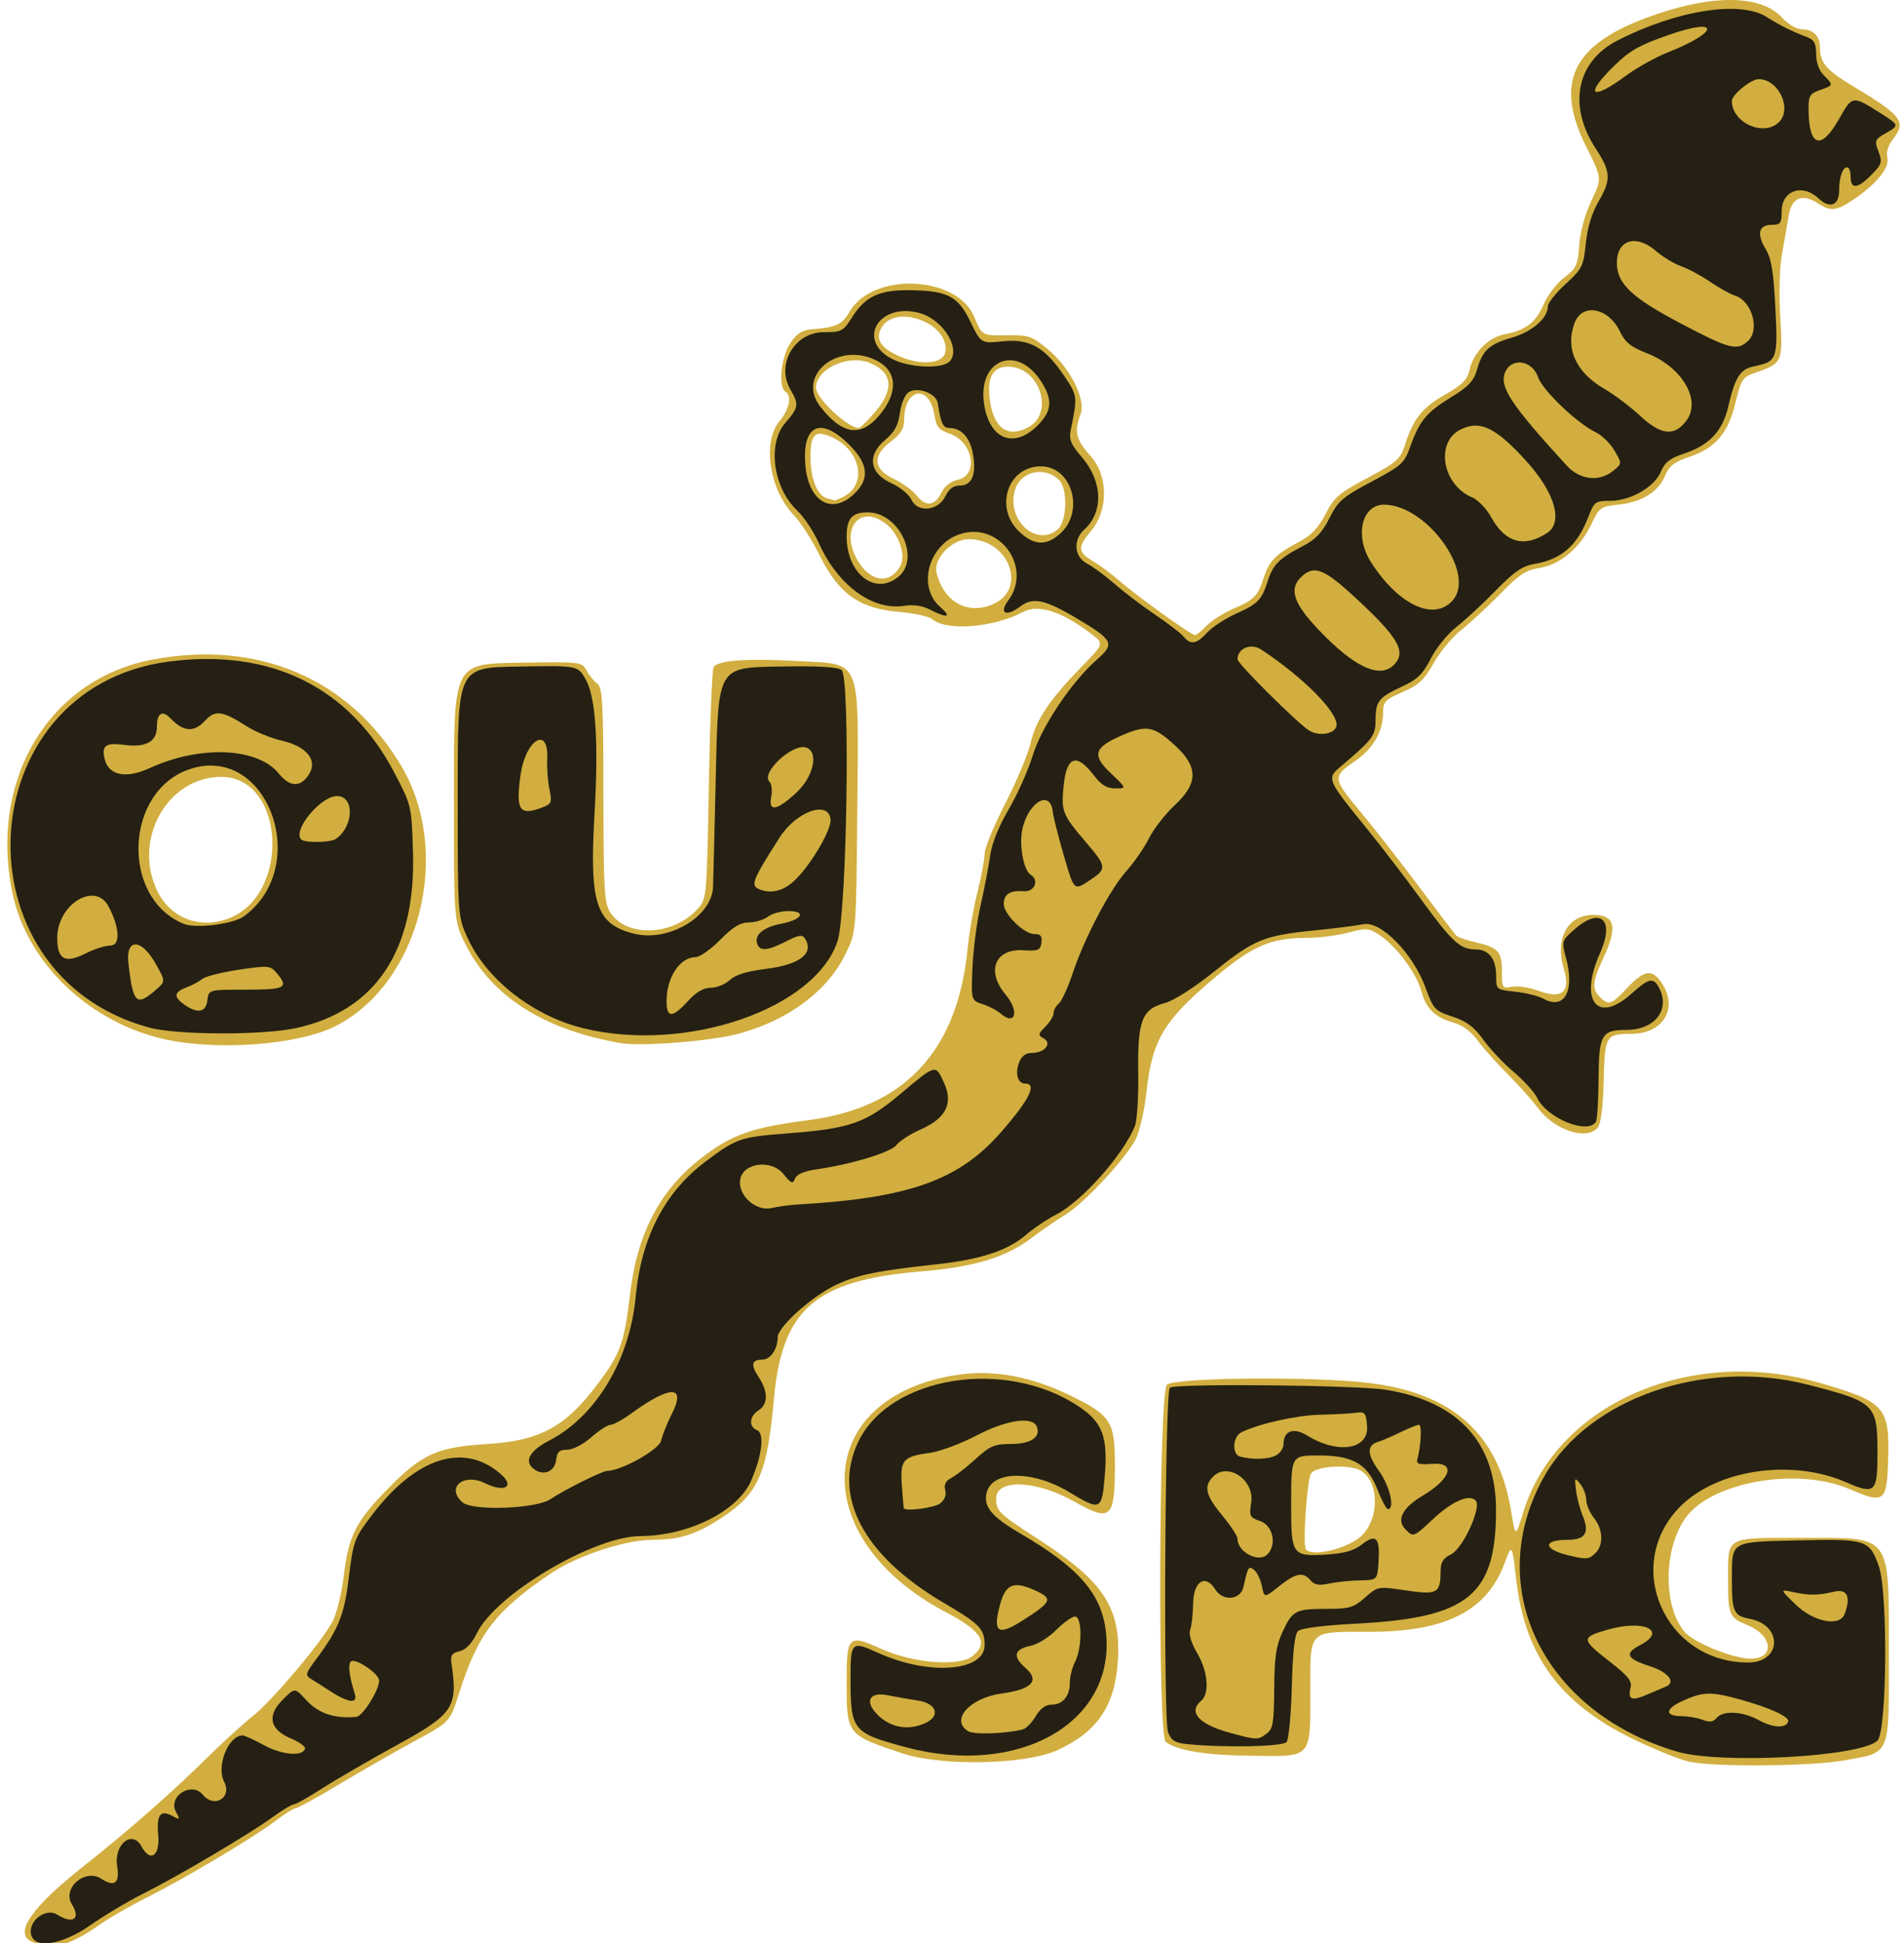<?xml version="1.0" encoding="UTF-8" standalone="no"?>
<!-- Created with Inkscape (http://www.inkscape.org/) -->

<svg
   width="100"
   height="102"
   viewBox="0 0 130.657 134.303"
   version="1.1"
   id="svg611"
   inkscape:version="1.2.1 (9c6d41e410, 2022-07-14, custom)"
   sodipodi:docname="dual_color.svg"
   xmlns:inkscape="http://www.inkscape.org/namespaces/inkscape"
   xmlns:sodipodi="http://sodipodi.sourceforge.net/DTD/sodipodi-0.dtd"
   xmlns="http://www.w3.org/2000/svg"
   xmlns:svg="http://www.w3.org/2000/svg">
  <sodipodi:namedview
     id="namedview613"
     pagecolor="#505050"
     bordercolor="#eeeeee"
     borderopacity="1"
     inkscape:showpageshadow="0"
     inkscape:pageopacity="0"
     inkscape:pagecheckerboard="0"
     inkscape:deskcolor="#505050"
     inkscape:document-units="mm"
     showgrid="false"
     inkscape:zoom="0.914906"
     inkscape:cx="167.23029"
     inkscape:cy="479.28421"
     inkscape:window-width="2560"
     inkscape:window-height="1440"
     inkscape:window-x="0"
     inkscape:window-y="0"
     inkscape:window-maximized="1"
     inkscape:current-layer="layer1" />
  <defs
     id="defs608" />
  <g
     inkscape:label="Layer 1"
     inkscape:groupmode="layer"
     id="layer1"
     transform="translate(-61.048,-21.92)">
    <g
       id="g591"
       transform="matrix(0.265,0,0,0.265,61.056,21.825)">
      <path
         style="fill:#d1ae3f"
         d="M 6.25,506.78 C 1.619,504.546 6.293,497.835 20.027,487 c 11.247,-8.873 22.829,-19.034 31.917,-28 4.181,-4.125 9.541,-9.019 11.911,-10.875 5.16,-4.042 18.374,-19.691 21.042,-24.922 1.046,-2.05 2.341,-7.361 2.878,-11.801 1.259,-10.412 3.079,-14.067 11.126,-22.346 9.139,-9.401 13.082,-11.219 26.099,-12.029 13.934,-0.867 20.5,-4.385 28.864,-15.463 6.091,-8.068 7.112,-10.856 8.583,-23.449 1.895,-16.223 7.95,-27.644 19.132,-36.087 7.735,-5.84 12.777,-7.583 27.466,-9.494 25.203,-3.279 38.996,-18.202 41.541,-44.946 0.371,-3.899 1.516,-10.423 2.545,-14.498 1.028,-4.075 1.87,-8.589 1.87,-10.031 0,-1.442 2.419,-7.332 5.376,-13.09 2.957,-5.758 5.925,-12.823 6.595,-15.701 1.423,-6.103 4.943,-11.392 13.244,-19.893 5.98,-6.125 5.98,-6.125 2.625,-8.684 -7.676,-5.855 -13.808,-7.824 -17.786,-5.712 -7.664,4.069 -19.901,5.052 -23.696,1.902 -0.895,-0.743 -4.892,-1.618 -8.883,-1.944 -10.165,-0.831 -15.586,-4.724 -20.541,-14.748 -1.962,-3.969 -4.98,-8.674 -6.707,-10.456 -6.403,-6.606 -8.301,-19.113 -3.726,-24.551 2.573,-3.058 3.263,-6.593 1.5,-7.682 -1.907,-1.179 -1.107,-9.044 1.282,-12.602 1.76,-2.62 3.076,-3.46 5.75,-3.668 6.29,-0.49 7.741,-1.18 9.795,-4.661 6.081,-10.306 27.889,-9.383 32.433,1.373 2.103,4.978 2.103,4.978 8.389,4.871 5.828,-0.099 6.611,0.159 10.75,3.551 5.877,4.816 10.11,13.165 8.638,17.037 -1.718,4.52 -1.21,6.665 2.571,10.85 4.694,5.195 4.741,14.167 0.103,19.679 -3.511,4.172 -3.418,5.455 0.565,7.805 1.802,1.063 4.873,3.335 6.824,5.048 4.532,3.979 18.779,14.216 19.785,14.216 0.421,0 1.788,-1.089 3.038,-2.419 1.25,-1.331 4.409,-3.338 7.02,-4.461 5.47,-2.353 6.364,-3.279 7.963,-8.249 1.365,-4.24 3.097,-5.982 9.117,-9.165 3.242,-1.714 5.076,-3.635 6.941,-7.268 2.24,-4.363 3.517,-5.461 10.973,-9.438 7.869,-4.197 8.536,-4.803 9.893,-9 2.112,-6.535 4.49,-9.426 10.581,-12.863 4.185,-2.362 5.564,-3.748 6.085,-6.119 1.028,-4.681 4.941,-8.692 9.248,-9.479 5.417,-0.99 8.136,-3.094 10.19,-7.886 0.995,-2.32 3.386,-5.422 5.314,-6.892 3.162,-2.412 3.547,-3.24 3.93,-8.467 0.257,-3.497 1.52,-8.101 3.186,-11.614 2.761,-5.821 2.761,-5.821 -1.302,-13.913 -8.327,-16.583 -3.882,-26.402 15.21,-33.6 16.841,-6.35 30.169,-6.413 35.871,-0.169 C 464.708,6.709 466.901,8 468.244,8 471.248,8 473,9.756 473,12.766 c 0,3.896 1.671,5.892 8.245,9.844 13.25,7.966 14.404,9.478 10.767,14.103 -1.253,1.593 -1.781,3.356 -1.427,4.766 0.648,2.582 -2.816,6.857 -8.879,10.956 -4.413,2.984 -5.894,3.143 -9.183,0.988 -4.092,-2.681 -6.922,-1.546 -7.67,3.077 -0.356,2.2 -1.142,6.7 -1.746,10 -0.654,3.571 -0.842,10.257 -0.467,16.515 0.707,11.765 0.549,12.124 -6.348,14.496 -3.513,1.208 -3.819,1.66 -5.341,7.905 -1.95,7.997 -5.268,11.865 -12.136,14.146 -3.822,1.269 -5.149,2.301 -6.202,4.822 -1.79,4.283 -6.035,6.945 -12.102,7.588 -4.768,0.505 -5.085,0.731 -7.149,5.086 -2.924,6.17 -8.132,10.569 -13.531,11.429 -3.569,0.569 -5.391,1.774 -10.356,6.852 -3.314,3.389 -7.872,7.604 -10.129,9.367 -2.257,1.763 -5.472,5.629 -7.144,8.592 -2.519,4.463 -3.912,5.762 -8.121,7.573 -4.495,1.934 -5.08,2.532 -5.08,5.19 0,5.102 -2.547,9.532 -7.4,12.871 -5.861,4.033 -5.815,4.433 1.534,13.228 3.374,4.037 10.185,12.741 15.135,19.341 4.951,6.6 9.336,12.373 9.745,12.829 0.409,0.456 2.693,1.267 5.075,1.802 5.935,1.334 6.91,2.407 6.91,7.608 0,4.327 0.099,4.475 2.662,3.985 1.464,-0.28 4.613,0.215 6.999,1.099 6.041,2.239 8.289,0.289 6.511,-5.646 C 403.765,245.147 407.106,239 413.877,239 c 5.621,0 6.362,3.14 2.633,11.151 -2.91,6.251 -3.082,8.134 -0.938,10.278 2.265,2.265 2.98,2.023 7.166,-2.427 4.563,-4.849 6.67,-5.02 9.273,-0.752 3.915,6.42 -0.135,12.737 -8.184,12.765 -6.749,0.024 -6.978,0.413 -7.274,12.324 -0.167,6.73 -0.727,11.166 -1.531,12.134 -2.88,3.471 -11.29,0.718 -15.647,-5.12 -1.581,-2.119 -5.141,-6.103 -7.91,-8.853 -2.769,-2.75 -6.265,-6.669 -7.769,-8.708 -1.753,-2.378 -4.025,-4.065 -6.333,-4.702 -4.807,-1.327 -7.162,-3.629 -8.394,-8.206 -1.239,-4.6 -6.402,-11.585 -10.711,-14.488 -2.964,-1.998 -3.48,-2.044 -8.426,-0.761 C 346.935,244.385 342.034,245 338.941,245 c -9.139,0 -13.897,2.028 -23.426,9.988 -13.68,11.426 -16.785,16.533 -18.251,30.012 -0.508,4.675 -1.727,10.189 -2.709,12.253 -2.287,4.809 -13.53,16.974 -18.347,19.851 -2.039,1.218 -6.054,3.985 -8.921,6.149 -6.732,5.08 -14.932,7.571 -28.703,8.72 -27.883,2.327 -36.465,9.782 -38.596,33.527 -1.711,19.06 -3.991,24.334 -13.17,30.463 -6.898,4.606 -11.249,6.024 -18.516,6.031 -7.024,0.008 -19.59,4.143 -26.302,8.656 -14.603,9.819 -19.218,15.813 -24.13,31.343 C 115.5,449.486 115.5,449.486 106.5,454.357 101.55,457.035 92.7,462.101 86.834,465.614 80.967,469.126 75.744,472 75.227,472 c -0.517,0 -2.928,1.518 -5.358,3.373 C 64.335,479.599 45.912,490.544 36,495.495 c -4.125,2.06 -9.525,5.178 -12,6.928 -7.875,5.569 -12.752,6.766 -17.75,4.356 z M 257.343,157.89 C 266.218,153.846 261.3,141 250.876,141 c -4.433,0 -9.315,5.094 -8.41,8.775 1.883,7.661 8.25,11.134 14.877,8.115 z m -24.304,-9.962 c 1.481,-2.768 -0.415,-8.293 -3.746,-10.912 -6.989,-5.498 -12.271,1.587 -7.283,9.769 3.348,5.491 8.42,6.017 11.028,1.144 z m 41.133,-9.583 c 2.325,-2.104 2.538,-10.493 0.323,-12.708 -3.9,-3.9 -10.276,-2.359 -11.647,2.817 -2.066,7.799 5.924,14.779 11.325,9.891 z m -30.41,-9.532 c 0.794,-1.657 2.402,-2.91 4.258,-3.317 5.553,-1.22 3.942,-9.989 -2.216,-12.062 -2.751,-0.926 -3.399,-1.734 -3.91,-4.876 C 240.573,100.437 234,101.542 234,109.883 c 0,2.279 -0.867,3.676 -3.551,5.723 -4.849,3.699 -4.501,7.161 0.98,9.733 2.161,1.014 4.799,2.951 5.863,4.303 2.37,3.013 4.775,2.705 6.469,-0.83 z m -25.445,1.037 c 6.019,-3.168 4.385,-11.866 -2.876,-15.312 -4.703,-2.232 -5.964,-1.051 -5.868,5.497 0.08,5.435 1.844,9.64 4.322,10.303 0.883,0.236 1.747,0.482 1.921,0.545 0.174,0.064 1.299,-0.401 2.5,-1.034 z m 48,-18 C 273.36,108.142 269.374,96 261.112,96 c -4.013,0 -5.541,2.856 -4.722,8.827 0.991,7.233 4.633,9.81 9.926,7.024 z M 226.422,107.82 c 5.06,-5.911 4.588,-10.331 -1.367,-12.797 C 219.429,92.692 211,96.577 211,101.5 c 0,2.713 8.267,10.48 11.172,10.496 0.37,0.002 2.282,-1.877 4.25,-4.176 z m 18.375,-15.875 c 0.865,-7.426 -13.291,-12.497 -16.765,-6.006 -1.537,2.871 -0.191,5.082 4.369,7.18 5.993,2.758 12.004,2.189 12.396,-1.174 z M 439.065,459.911 c -2.439,-0.478 -9.162,-3.179 -14.941,-6.002 -18.99,-9.275 -28.063,-21.626 -30.37,-41.343 -1.13,-9.656 -1.13,-9.656 -3.073,-4.447 C 386.026,420.597 375.344,426 355.329,426 339.287,426 340,425.286 340,441.344 c 0,17.921 0.661,17.205 -15.679,16.976 -11.913,-0.167 -19.039,-1.337 -22.071,-3.623 -2.094,-1.579 -1.786,-91.019 0.321,-93.126 1.937,-1.937 38.306,-2.255 52.925,-0.463 21.654,2.656 33.531,13.308 36.834,33.039 1.221,7.29 1.221,7.29 3.155,0.902 8.607,-28.426 43.52,-43.758 77.404,-33.991 17.088,4.926 18.325,6.313 17.901,20.075 -0.34,11.024 -1.027,11.553 -9.965,7.676 -13.743,-5.962 -36.482,-1.902 -43.073,7.69 -5.62,8.18 -5.672,22.876 -0.104,29.493 2.372,2.818 12.693,7.007 17.267,7.007 6.334,0 5.824,-5.962 -0.745,-8.697 -4.915,-2.046 -5.139,-2.56 -5.139,-11.803 0,-11.612 -1.093,-11 19.647,-11 23.308,0 22.282,-1.407 22.306,30.595 0.019,26.547 0.564,25.262 -11.636,27.436 -8.633,1.539 -33.193,1.77 -40.282,0.38 z M 353.75,400.566 c 4.683,-5.096 3.931,-14.939 -1.295,-16.945 -3.599,-1.381 -11.361,-0.668 -12.289,1.129 -1.095,2.12 -2.197,18.877 -1.302,19.801 2,2.065 11.717,-0.536 14.886,-3.985 z M 233.5,457.689 c -14.534,-4.869 -14.5,-4.826 -14.5,-18.802 0,-11.929 0.422,-12.317 9.137,-8.406 8.327,3.737 20.274,4.646 23.764,1.809 4.25,-3.456 2.38,-6.475 -7.106,-11.47 -36.555,-19.25 -34.617,-56.285 3.238,-61.868 9.456,-1.395 19.267,0.446 29.669,5.566 10.307,5.073 11.298,6.655 11.298,18.036 0,13.992 -1.017,14.885 -10.715,9.412 -9.822,-5.543 -20.304,-5.926 -20.269,-0.74 0.022,3.349 0.566,3.866 11.485,10.936 16.416,10.629 20.982,17.531 20.315,30.71 -0.616,12.177 -5.19,19.118 -15.808,23.989 -8.291,3.803 -30.286,4.254 -40.506,0.829 z M 41.25,271.483 C 21.597,267.214 5.266,251.705 1.385,233.624 c -6.362,-29.636 9.293,-56.023 36.302,-61.191 27.646,-5.29 51.622,4.935 65.129,27.775 13.471,22.779 4.692,56.933 -17.457,67.914 -9.637,4.778 -30.329,6.355 -44.109,3.361 z M 57.685,239.933 C 74.014,233.746 72.448,203 55.804,203 41.621,203 32.473,219.599 39.25,233.038 c 3.467,6.875 11.026,9.702 18.435,6.895 z M 160,272.43 C 139.831,268.939 126.152,260.157 119.372,246.349 116.5,240.5 116.5,240.5 116.5,207 c 0,-33.5 0,-33.5 16.702,-33.774 16.482,-0.27 16.718,-0.244 17.913,2 0.666,1.251 1.925,2.801 2.798,3.446 1.382,1.02 1.591,4.778 1.617,29.09 0.027,25.008 0.215,28.2 1.802,30.623 4.291,6.55 16.256,6.109 22.668,-0.834 2.5,-2.707 2.5,-2.707 3.035,-32.379 0.294,-16.319 0.857,-30.192 1.251,-30.828 1.098,-1.772 8.988,-2.321 22.214,-1.547 16.608,0.973 15.634,-1.525 15.277,39.203 -0.277,31.5 -0.277,31.5 -3.083,37.214 -4.747,9.666 -14.745,17.156 -27.656,20.717 -7.171,1.978 -25.514,3.455 -31.038,2.499 z"
         id="path595" />
      <path
         style="fill:#252013"
         d="m 6.309,505.364 c -1.349,-3.514 3.501,-7.588 6.674,-5.607 4.131,2.58 6.224,1.149 3.859,-2.638 -2.648,-4.24 3.396,-9.503 7.686,-6.692 3.414,2.237 4.822,1.121 4.112,-3.258 C 27.711,481.446 32.584,477.486 35,482 c 2.252,4.208 4.825,2.484 4.352,-2.917 -0.475,-5.42 0.509,-6.763 3.703,-5.054 1.939,1.038 2.01,0.96 0.941,-1.037 C 41.811,468.91 48.03,464.921 51,468.5 c 3.008,3.625 7.694,0.743 5.546,-3.411 -2.094,-4.05 1.082,-12.007 4.819,-12.074 0.476,-0.008 2.998,1.146 5.606,2.565 4.664,2.538 10.034,3 10.691,0.92 0.174,-0.55 -1.46,-1.746 -3.631,-2.658 -5.621,-2.361 -6.386,-5.949 -2.168,-10.167 3.129,-3.129 3.129,-3.129 6.037,0.055 3.264,3.574 7.507,5.001 13.165,4.429 C 92.746,447.988 97,441.217 97,438.712 c 0,-1.743 -5.968,-5.85 -7.302,-5.025 -0.879,0.543 -0.558,3.682 0.825,8.063 0.53,1.68 0.312,2.25 -0.862,2.25 -0.865,0 -3.111,-1.012 -4.993,-2.25 -1.881,-1.238 -4.264,-2.755 -5.294,-3.373 -1.774,-1.063 -1.699,-1.358 1.389,-5.5 5.532,-7.42 7.109,-11.303 8.219,-20.239 1.306,-10.512 1.449,-10.908 6.183,-17.138 11.445,-15.062 23.976,-19.033 33.584,-10.644 3.76,3.283 0.989,4.892 -4.108,2.386 -5.651,-2.778 -10.278,1.135 -5.892,4.984 2.632,2.31 19.227,1.695 22.997,-0.852 3.524,-2.381 13.446,-7.323 14.753,-7.349 3.827,-0.075 13.59,-5.564 14.111,-7.934 0.313,-1.425 1.533,-4.489 2.711,-6.81 3.894,-7.673 -0.184,-7.741 -10.626,-0.176 -2.198,1.592 -4.588,2.895 -5.311,2.895 -0.723,0 -2.983,1.462 -5.022,3.25 -2.13,1.867 -4.804,3.25 -6.285,3.25 -2.044,0 -2.641,0.548 -2.884,2.648 -0.352,3.043 -3.247,4.265 -5.756,2.43 -2.724,-1.992 -1.242,-4.803 3.939,-7.469 12.134,-6.244 21.002,-20.954 22.561,-37.42 1.472,-15.554 7.509,-27.263 18.221,-35.336 8.071,-6.083 9.061,-6.421 21.655,-7.389 16.214,-1.246 20.169,-2.65 29.432,-10.445 9.104,-7.662 8.951,-7.625 11.196,-2.649 2.416,5.358 0.45,9.206 -6.193,12.124 -2.611,1.147 -5.423,2.96 -6.248,4.028 -1.497,1.939 -11.711,5.027 -21.161,6.398 -3.015,0.438 -4.896,1.277 -5.327,2.378 -0.572,1.462 -0.996,1.291 -3.004,-1.208 -3.215,-4.002 -10.8,-2.898 -11.323,1.647 -0.471,4.086 4.222,8.167 8.296,7.214 1.66,-0.389 4.819,-0.81 7.019,-0.937 28.782,-1.655 41.827,-6.309 52.775,-18.824 C 266.668,287.239 268.783,283 265.607,283 c -1.967,0 -2.718,-2.578 -1.604,-5.509 0.647,-1.701 1.709,-2.491 3.349,-2.491 3.319,0 5.351,-2.507 3.068,-3.784 -1.548,-0.866 -1.51,-1.126 0.445,-3.081 1.174,-1.174 2.135,-2.755 2.135,-3.512 0,-0.758 0.616,-1.889 1.37,-2.515 0.753,-0.625 2.38,-4.168 3.614,-7.872 3.089,-9.268 9.75,-21.93 14.065,-26.735 1.976,-2.2 4.613,-6.025 5.86,-8.5 1.247,-2.475 4.253,-6.341 6.679,-8.591 6.172,-5.724 6.216,-9.979 0.162,-15.552 -5.518,-5.08 -7.445,-5.474 -13.672,-2.795 -7.594,3.267 -8.192,5.189 -3.115,10.019 C 292.084,206 292.084,206 289.093,206 c -2.243,0 -3.659,-0.875 -5.661,-3.5 -4.39,-5.756 -7.002,-4.89 -7.783,2.579 -0.722,6.904 -0.418,7.686 5.828,15.003 5.492,6.434 5.524,6.907 0.689,10.073 -3.834,2.51 -3.834,2.51 -6.477,-6.572 -1.454,-4.995 -2.766,-10.203 -2.916,-11.572 -0.609,-5.562 -5.945,-2.796 -7.785,4.035 -1.11,4.124 0.054,11.245 2.039,12.472 2.313,1.43 1.017,4.518 -1.806,4.303 C 261.658,232.548 260,233.601 260,236.136 c 0,2.67 5.279,7.864 7.993,7.864 1.654,0 2.073,0.516 1.827,2.25 -0.283,1.993 -0.818,2.218 -4.68,1.969 -7.456,-0.48 -9.823,5.438 -4.639,11.598 3.615,4.297 2.552,8.273 -1.313,4.911 -0.928,-0.807 -3.037,-1.908 -4.687,-2.446 -3,-0.978 -3,-0.978 -2.679,-9.38 0.176,-4.621 1.137,-12.002 2.135,-16.402 0.998,-4.4 2.123,-10.25 2.5,-13 0.428,-3.117 2.233,-7.626 4.793,-11.974 2.259,-3.836 5.094,-10.175 6.301,-14.087 2.356,-7.635 10.146,-19.253 16.834,-25.105 4.665,-4.082 4.204,-5.008 -5.314,-10.67 -8.258,-4.912 -11.441,-5.608 -14.629,-3.196 -3.819,2.889 -5.813,1.954 -3.244,-1.521 6.159,-8.33 -1.768,-20.028 -11.856,-17.496 -8.719,2.188 -12.26,13.782 -5.884,19.266 3.086,2.654 1.798,2.983 -2.658,0.679 -2.035,-1.052 -4.353,-1.404 -6.742,-1.021 -8.296,1.327 -17.379,-5.347 -22.35,-16.419 -1.347,-3.001 -3.868,-6.787 -5.602,-8.415 -6.297,-5.911 -7.865,-17.467 -3.106,-22.888 3.458,-3.938 3.599,-4.83 1.364,-8.614 C 200.476,95.458 205.367,87 213.06,87 c 4.641,0 5.055,-0.222 7.422,-3.972 3.352,-5.31 7.007,-7.041 14.718,-6.972 10.1,0.09 12.833,1.48 16.078,8.175 2.778,5.732 2.778,5.732 8.5,5.153 7.014,-0.709 10.947,1.527 16.054,9.127 3.412,5.078 3.437,5.291 1.645,13.988 -0.509,2.471 7.4e-4,3.721 2.893,7.09 5.45,6.348 5.717,14.307 0.634,18.906 -2.996,2.711 -2.624,7.131 0.746,8.878 1.512,0.784 4.775,3.192 7.25,5.351 2.475,2.159 7.218,5.757 10.54,7.995 3.322,2.238 6.64,4.792 7.372,5.675 1.873,2.257 3.369,2.007 6.163,-1.03 1.333,-1.449 4.692,-3.652 7.464,-4.895 5.782,-2.592 6.756,-3.593 8.367,-8.6 1.37,-4.258 2.993,-5.872 9.093,-9.047 3.41,-1.775 5.106,-3.551 7,-7.333 2.234,-4.459 3.402,-5.47 10.967,-9.491 7.876,-4.186 8.582,-4.823 10.109,-9.129 2.384,-6.722 4.227,-8.954 10.636,-12.877 4.526,-2.771 5.944,-4.262 6.758,-7.109 1.485,-5.193 3.125,-6.711 9.139,-8.46 C 397.948,86.873 402,83.327 402,80.206 c 0,-0.838 2.078,-3.432 4.619,-5.765 4.324,-3.969 4.661,-4.649 5.28,-10.627 0.444,-4.293 1.582,-7.958 3.47,-11.18 3.159,-5.391 3.021,-7.562 -0.858,-13.465 -7.384,-11.239 -5.077,-22.779 5.649,-28.251 15.511,-7.913 32.023,-10.51 38.932,-6.123 3.421,2.172 6.475,3.69 10.658,5.297 1.744,0.67 2.25,1.657 2.25,4.386 0,2.188 0.757,4.279 2,5.521 2.567,2.567 2.555,2.611 -1,3.85 -2.628,0.916 -2.998,1.517 -2.986,4.848 0.036,9.985 3.23,11.076 7.948,2.717 3.481,-6.168 3.501,-6.171 10.678,-1.629 5.127,3.245 5.133,3.268 1.412,5.385 -2.742,1.56 -2.861,1.872 -1.789,4.712 1.047,2.774 0.889,3.305 -1.807,6.051 C 482.839,49.617 481,49.808 481,46.5 481,45.125 480.598,44 480.107,44 478.886,44 478,46.57 478,50.113 c 0,3.842 -2.443,4.759 -5.365,2.013 C 468.386,48.136 463,50.041 463,55.535 463,58.576 462.69,59 460.469,59 c -3.437,0 -4.06,2.289 -1.693,6.225 1.547,2.573 2.101,5.879 2.583,15.415 0.679,13.444 0.462,14.036 -5.597,15.276 -3.605,0.737 -4.918,2.806 -6.721,10.585 -1.448,6.249 -4.926,9.969 -11.3,12.086 -3.872,1.286 -5.221,2.321 -6.256,4.796 -1.684,4.03 -7.942,7.618 -13.288,7.618 -3.818,0 -4.118,0.225 -5.674,4.25 -2.866,7.415 -7.005,11.016 -14.023,12.2 -3.156,0.533 -5.271,1.98 -10.025,6.862 -3.314,3.403 -7.936,7.683 -10.27,9.511 -2.335,1.828 -5.385,5.572 -6.777,8.32 -2.078,4.1 -3.446,5.42 -7.628,7.358 -6.018,2.788 -6.763,3.758 -6.784,8.825 -0.016,3.935 -0.723,4.87 -9.007,11.903 -3.82,3.244 -3.797,3.299 6.992,16.568 3.575,4.397 9.828,12.561 13.896,18.143 C 376.988,246.047 379.112,248 383.1,248 c 3.47,0 5.4,2.472 5.4,6.917 0,3.561 0.03,3.586 5,4.121 2.75,0.296 6.043,1.115 7.317,1.821 5.428,3.006 8.231,-1.913 5.95,-10.442 -1.222,-4.57 -1.204,-4.637 2.016,-7.514 6.874,-6.142 10.765,-2.743 6.849,5.983 -5.617,12.516 -0.775,18.756 8.237,10.614 4.435,-4.007 5.647,-4.274 7.096,-1.566 3.078,5.751 -1.018,11.066 -8.528,11.066 -6.449,0 -7.151,1.253 -7.219,12.9 -0.033,5.519 -0.346,10.499 -0.697,11.067 -2.113,3.419 -12.756,-0.912 -15.314,-6.232 -0.712,-1.479 -3.459,-4.516 -6.105,-6.747 -2.646,-2.231 -6.229,-6.031 -7.962,-8.444 -2.391,-3.329 -4.326,-4.777 -8.026,-6.006 -4.631,-1.538 -4.983,-1.915 -7.028,-7.523 -3.25,-8.914 -11.674,-17.518 -16.243,-16.59 -1.839,0.373 -7.393,1.083 -12.343,1.576 -13.551,1.35 -16.113,2.377 -26.269,10.526 -5.508,4.42 -10.82,7.824 -13.214,8.469 -5.998,1.615 -7.114,4.561 -6.923,18.266 0.086,6.181 -0.304,12.386 -0.868,13.79 -3.036,7.558 -13.861,19.705 -20.634,23.152 -2.25,1.145 -5.781,3.525 -7.845,5.289 -4.76,4.065 -11.833,6.388 -23.246,7.633 -15.433,1.683 -20.416,2.689 -26.014,5.253 C 210.124,338.29 201,346.436 201,349.203 201,352.24 199.107,355 197.024,355 c -2.85,0 -3.127,1.296 -0.973,4.562 2.493,3.782 2.474,7.093 -0.05,8.67 -2.413,1.507 -2.616,4.317 -0.375,5.178 2.006,0.77 1.283,6.749 -1.605,13.278 -3.478,7.863 -16.376,14.278 -28.819,14.334 -12.271,0.055 -37.755,15.173 -42.701,25.33 -1.321,2.712 -2.849,4.306 -4.5,4.691 -1.967,0.459 -2.424,1.103 -2.145,3.02 1.716,11.773 0.683,13.301 -14.678,21.727 -7.1,3.894 -15.739,8.91 -19.198,11.145 -3.459,2.236 -6.722,4.065 -7.25,4.065 -0.529,0 -3.046,1.521 -5.595,3.379 -5.935,4.328 -24.546,15.322 -33.777,19.954 -3.929,1.971 -10.066,5.628 -13.639,8.126 -7.14,4.991 -14.104,6.304 -15.408,2.905 z M 346.824,189.701 c 0.628,-3.311 -8.57,-12.637 -19.639,-19.915 -2.693,-1.771 -6.185,-0.33 -6.185,2.553 0,1.128 15.892,16.903 18.733,18.596 2.633,1.568 6.693,0.862 7.091,-1.233 z M 361.8,173.8 c 3.427,-3.427 1.188,-7.237 -10.629,-18.077 -7.592,-6.965 -10.166,-7.943 -13.342,-5.068 -3.533,3.197 -2.346,6.976 4.421,14.07 9.22,9.665 15.872,12.753 19.55,9.075 z m 15.45,-16.953 C 383.22,149.791 370.314,132 359.226,132 c -5.878,0 -7.727,8.28 -3.361,15.054 7.243,11.236 16.554,15.5 21.384,9.792 z M 232.365,150.927 C 238.44,146.149 232.779,134 224.477,134 220.396,134 219,135.597 219,140.266 c 0,9.649 7.275,15.452 13.365,10.662 z m 42.208,-11.236 C 281.216,133.977 277.904,122 269.68,122 c -8.693,0 -12.238,10.874 -5.575,17.099 3.749,3.502 6.879,3.679 10.467,0.592 z M 401.75,139.409 c 4.295,-2.778 2.167,-10.371 -5.204,-18.569 -8.118,-9.029 -12.319,-11.043 -17.474,-8.377 -6.539,3.381 -4.554,14.427 3.168,17.633 1.507,0.626 3.759,2.985 5.004,5.243 3.617,6.558 8.529,7.936 14.506,4.07 z M 244.798,129.75 c 0.91,-1.907 2.071,-2.75 3.789,-2.75 3.143,0 4.333,-2.972 3.347,-8.36 C 251.17,114.463 248.905,112 245.828,112 c -1.682,0 -2.255,-1.219 -3.049,-6.479 -0.382,-2.53 -5.216,-4.364 -7.582,-2.876 -0.968,0.609 -1.952,2.928 -2.289,5.398 -0.444,3.246 -1.401,5.006 -3.822,7.027 -4.822,4.025 -4.175,8.712 1.56,11.306 2.281,1.031 4.646,2.972 5.257,4.313 1.6,3.512 7.046,2.938 8.894,-0.938 z m -23.604,-0.79 c 4.013,-4.013 3.365,-7.99 -2.153,-13.21 -7.123,-6.739 -11.663,-4.262 -10.82,5.901 0.804,9.692 7.063,13.219 12.973,7.309 z m 197.873,-5.813 c 2.289,-1.853 2.289,-1.853 0.31,-5.25 -1.088,-1.868 -3.306,-4.032 -4.928,-4.808 -4.866,-2.329 -13.874,-10.945 -15.032,-14.379 -1.456,-4.316 -6.781,-5.2 -8.507,-1.411 -1.736,3.811 1.211,8.33 15.948,24.451 3.488,3.816 8.512,4.391 12.209,1.397 z M 269.25,110.912 c 3.248,-3.477 3.454,-6.245 0.79,-10.614 -6.614,-10.847 -17.655,-5.926 -14.955,6.665 1.827,8.517 8.229,10.302 14.164,3.949 z M 227.422,108.82 c 5.072,-5.925 4.877,-11.58 -0.494,-14.357 -10.117,-5.232 -21.225,3.806 -14.767,12.015 5.691,7.235 10.448,7.965 15.261,2.342 z m 210.583,1.446 c 4.211,-5.353 -0.856,-14.157 -10.249,-17.81 -4.126,-1.605 -5.619,-2.809 -6.945,-5.603 -2.95,-6.218 -9.83,-7.564 -11.826,-2.313 -2.53,6.653 0.284,12.93 7.726,17.235 2.59,1.499 6.753,4.627 9.25,6.952 5.481,5.103 8.898,5.54 12.045,1.539 z M 245.989,94.513 c 2.82,-3.398 -1.974,-10.893 -8.006,-12.518 -10.539,-2.838 -16.508,7.04 -7.218,11.944 4.589,2.423 13.413,2.755 15.224,0.573 z m 208.182,-5.168 c 3.249,-2.94 1.083,-10.504 -3.41,-11.911 -1.244,-0.389 -4.179,-2.021 -6.523,-3.627 -2.344,-1.606 -5.719,-3.415 -7.5,-4.021 -1.781,-0.606 -4.716,-2.381 -6.523,-3.944 C 425.021,61.348 420,62.863 420,68.924 c 0,5.393 3.802,9.014 16.5,15.714 12.821,6.765 14.812,7.295 17.671,4.707 z m 8,-57 C 465.903,28.968 462.271,21 457,21 c -2.013,0 -7.004,4.069 -6.996,5.705 0.026,5.596 8.087,9.333 12.168,5.64 z M 422.293,20.154 c 2.864,-2.115 7.806,-4.872 10.984,-6.127 13.516,-5.337 13.774,-9.271 0.301,-4.579 -7.852,2.734 -10.252,4.106 -14.494,8.281 -7.68,7.559 -5.733,9.03 3.209,2.425 z M 435.5,457.192 c -34.982,-10.465 -50.664,-43.164 -34.426,-71.78 11.545,-20.346 41.748,-30.829 68.782,-23.873 17.63,4.536 18.144,5.044 18.144,17.926 0,10.242 -0.631,10.812 -8.27,7.486 -14.216,-6.189 -33.745,-3.267 -43.312,6.481 C 421.412,408.722 432.522,434 454.247,434 c 8.796,0 9.116,-9.771 0.374,-11.411 -4.148,-0.778 -4.625,-1.858 -4.606,-10.42 0.023,-9.923 -0.518,-9.61 17.319,-10.021 17.801,-0.41 18.542,-0.174 21.014,6.701 2.418,6.723 2.139,43.133 -0.348,45.53 -4.425,4.264 -41.083,6.229 -52.5,2.814 z m 29.2,-7.777 c 0.415,-1.262 -4.808,-3.642 -12.854,-5.858 -7.278,-2.004 -9.407,-1.939 -14.666,0.447 -4.685,2.126 -4.772,3.996 -0.186,3.996 1.582,0 3.995,0.426 5.364,0.946 1.849,0.703 2.796,0.575 3.688,-0.5 1.663,-2.004 6.779,-1.736 10.955,0.574 3.688,2.04 7.102,2.215 7.7,0.395 z m -31.901,-9.131 c 2.719,-1.12 0.577,-3.817 -4.246,-5.345 -6.002,-1.902 -6.664,-3.312 -2.555,-5.437 7.377,-3.815 1.048,-6.819 -8.51,-4.04 -6.881,2 -6.847,2.486 0.569,8.245 4.862,3.775 5.951,5.127 5.518,6.851 -0.785,3.129 0.229,3.557 4.302,1.813 1.993,-0.853 4.208,-1.792 4.922,-2.086 z m 46.594,-18.865 c 1.735,-4.521 0.758,-6.704 -2.643,-5.904 -4.271,1.005 -6.519,1.03 -10.75,0.119 -3.5,-0.754 -3.5,-0.754 0.711,3.306 4.649,4.483 11.406,5.803 12.682,2.479 z m -64.964,-15.99 c 2.155,-2.155 1.971,-6.106 -0.429,-9.156 -1.1,-1.398 -2,-3.521 -2,-4.717 0,-1.196 -0.698,-3.048 -1.551,-4.115 -1.465,-1.834 -1.528,-1.747 -1.125,1.559 0.234,1.925 1.006,4.896 1.715,6.603 1.902,4.578 0.779,6.397 -3.948,6.397 -6.536,0 -6.341,2.464 0.322,4.057 4.699,1.123 5.319,1.068 7.016,-0.629 z m -180.105,50.631 c -13.767,-3.705 -14.288,-4.352 -14.31,-17.75 -0.016,-9.748 0.24,-9.995 7.13,-6.853 13.173,6.007 27.856,4.955 27.856,-1.996 0,-4.237 -1.176,-5.446 -10.805,-11.113 -20.879,-12.288 -29.023,-27.742 -22.128,-41.987 8.29,-17.125 38.435,-21.902 57.551,-9.12 6.206,4.15 7.595,7.93 6.719,18.292 -0.743,8.795 -1.086,8.946 -9.187,4.06 -9.578,-5.776 -20.147,-5.728 -21.609,0.099 -0.922,3.672 1.245,6.264 9.035,10.809 15.148,8.837 21.077,15.749 22.112,25.778 2.418,23.432 -22.758,37.751 -52.365,29.782 z m 30.71,-4.64 c 0.844,-0.229 2.331,-1.767 3.307,-3.418 1.16,-1.964 2.575,-3.001 4.094,-3.001 2.949,0 4.819,-2.238 4.806,-5.753 -0.005,-1.511 0.614,-3.962 1.375,-5.447 C 280.486,430.151 280.475,422 278.6,422 c -0.77,0 -2.978,1.578 -4.906,3.506 -1.928,1.928 -4.937,3.792 -6.686,4.142 -4.308,0.862 -4.762,2.794 -1.352,5.756 3.836,3.331 1.72,5.608 -6.211,6.685 -8.372,1.136 -13.526,6.977 -8.695,9.854 1.563,0.931 10.082,0.619 14.284,-0.523 z m -25.535,-1.601 c 4.114,-1.874 3,-5.17 -1.999,-5.914 -2.2,-0.327 -5.683,-0.939 -7.739,-1.359 -4.576,-0.935 -6.101,1.309 -3.132,4.61 3.386,3.765 8.245,4.77 12.87,2.663 z m 25.587,-26.874 c 7.596,-4.874 7.864,-5.618 2.834,-7.87 -5.36,-2.4 -7.461,-1.494 -8.896,3.834 -1.975,7.335 -0.554,8.28 6.061,4.035 z m -21.707,-30.431 c 1.202,-0.91 1.685,-2.164 1.34,-3.481 -0.376,-1.439 0.112,-2.399 1.621,-3.188 1.188,-0.621 4.062,-2.865 6.387,-4.987 3.701,-3.377 4.838,-3.858 9.128,-3.858 5.184,0 7.837,-1.754 6.788,-4.487 -1.087,-2.833 -7.95,-1.827 -15.846,2.323 -4.014,2.11 -9.502,4.135 -12.197,4.501 -6.918,0.94 -7.689,1.856 -7.194,8.539 0.229,3.093 0.456,5.736 0.505,5.873 0.323,0.916 7.938,-0.079 9.467,-1.236 z m 64.323,62.755 c -3.018,-0.314 -4.012,-0.948 -4.837,-3.082 -1.254,-3.244 -0.802,-88.585 0.475,-89.854 1.177,-1.169 48.807,-0.711 56.471,0.543 18.958,3.101 28.727,13.884 28.652,31.624 -0.093,22.031 -7.296,27.843 -36.385,29.36 -9.022,0.471 -14.521,1.182 -15.324,1.984 -0.84,0.838 -1.363,5.605 -1.587,14.452 -0.184,7.261 -0.802,13.765 -1.372,14.453 -1.008,1.214 -16.457,1.522 -26.092,0.519 z m 20.858,-2.689 c 1.695,-1.24 1.951,-2.732 2.018,-11.75 0.062,-8.402 0.482,-11.195 2.249,-14.972 2.559,-5.469 3.336,-5.857 11.721,-5.857 5.64,0 6.774,-0.343 9.738,-2.945 3.354,-2.945 3.354,-2.945 10.641,-1.863 8.199,1.217 9.032,0.768 9.059,-4.887 0.012,-2.473 0.625,-3.491 2.71,-4.5 3.146,-1.523 8.117,-12.393 6.436,-14.074 -1.737,-1.737 -6.17,0.226 -11.261,4.988 -4.958,4.637 -4.958,4.637 -7.036,2.559 -2.442,-2.442 -0.831,-5.619 4.447,-8.768 7.52,-4.487 8.799,-8.8 2.47,-8.327 -3.391,0.253 -4.165,0.014 -3.831,-1.183 0.96,-3.435 1.23,-9 0.436,-9.003 -0.47,-0.002 -2.655,0.875 -4.855,1.948 -2.2,1.073 -4.798,2.189 -5.773,2.48 -3.045,0.91 -2.984,3.238 0.201,7.634 2.785,3.844 4.215,9.958 2.322,9.93 -0.412,-0.006 -1.65,-2.325 -2.75,-5.153 C 354.938,382.25 351.086,380 342.373,380 334.893,380 335,379.804 335,393.459 c 0,12.482 0.347,12.943 9.313,12.372 4.612,-0.294 7.1,-1.011 9.178,-2.646 3.639,-2.862 4.712,-1.762 4.319,4.425 C 357.5,412.5 357.5,412.5 353,412.573 c -2.475,0.04 -6.104,0.412 -8.064,0.826 -2.703,0.571 -3.88,0.372 -4.872,-0.823 -1.911,-2.303 -3.799,-1.954 -8.177,1.513 -3.901,3.09 -3.901,3.09 -4.514,0.022 -0.337,-1.687 -1.229,-3.578 -1.981,-4.202 -1.476,-1.225 -1.674,-0.921 -2.827,4.34 -0.761,3.472 -5.364,3.901 -7.372,0.687 -2.57,-4.115 -5.681,-2.142 -5.778,3.664 -0.047,2.805 -0.393,5.901 -0.769,6.88 -0.425,1.108 0.268,3.404 1.836,6.078 2.819,4.81 3.289,10.557 1.019,12.442 -3.489,2.895 -0.555,6.155 7.5,8.332 7.105,1.92 7.267,1.925 9.559,0.247 z M 328.8,405.8 c 2.51,-2.51 1.459,-7.514 -1.819,-8.657 -2.82,-0.983 -2.979,-1.304 -2.41,-4.861 0.935,-5.847 -6.074,-10.636 -9.927,-6.783 -2.535,2.535 -1.993,4.86 2.356,10.124 2.2,2.662 4,5.411 4,6.109 0,3.473 5.518,6.351 7.8,4.068 z m 2.266,-25.835 C 332.13,379.395 333,378.101 333,377.087 c 0,-3.548 2.6,-4.496 6.222,-2.27 8.059,4.954 16.101,3.63 15.589,-2.565 -0.279,-3.366 -0.568,-3.715 -2.81,-3.398 -1.375,0.195 -5.65,0.428 -9.5,0.52 -6.132,0.145 -15.984,2.349 -20.5,4.585 -2.284,1.131 -2.51,5.77 -0.308,6.341 3.314,0.859 7.418,0.712 9.374,-0.335 z M 37.112,268.419 C -13.95,254.687 -10.118,179.84 42,172.939 c 26.691,-3.534 47.302,6.615 59.019,29.061 4.432,8.491 4.437,8.514 4.809,20.65 0.784,25.611 -9.82,41.485 -30.664,45.903 -8.781,1.861 -30.923,1.784 -38.051,-0.133 z M 52.184,261.25 C 52.5,258.5 52.5,258.5 62.251,258.5 c 10.315,0 11.25,-0.508 7.999,-4.343 -1.67,-1.969 -2.122,-2.009 -9.849,-0.861 -4.454,0.662 -8.744,1.74 -9.533,2.396 -0.789,0.656 -2.657,1.657 -4.151,2.225 -3.299,1.254 -3.431,2.469 -0.495,4.526 3.432,2.404 5.597,1.97 5.961,-1.193 z m -13.606,-2.563 c 2.689,-2.313 2.689,-2.313 0.228,-6.75 -3.807,-6.865 -8.009,-7.012 -7.231,-0.252 1.194,10.373 2.068,11.247 7.003,7.002 z M 20.5,249 c 2.158,-1.1 5.003,-2 6.323,-2 2.697,0 2.521,-4.501 -0.397,-10.145 C 22.95,230.135 13,236.183 13,245.016 c 0,5.677 2.047,6.764 7.5,3.984 z m 41.263,-9.657 C 79.576,226.148 67.851,194.284 47.637,200.955 30.572,206.587 29.439,234.52 46,241.332 c 3.169,1.304 12.992,0.064 15.763,-1.989 z m 23.847,-20.109 C 90.381,216.078 90.669,208 86.011,208 c -4.292,0 -11.696,8.981 -9.344,11.333 0.896,0.896 7.552,0.822 8.944,-0.099 z m -6.981,-16.792 c 2.462,-3.758 -0.478,-7.415 -7.191,-8.944 C 68.722,192.88 64.7,191.231 62.5,189.833 c -6.562,-4.169 -8.266,-4.377 -11.068,-1.355 -2.732,2.948 -5.526,2.748 -8.742,-0.625 C 40.406,185.457 39,186.284 39,190.024 c 0,3.81 -2.949,5.392 -8.606,4.617 -4.756,-0.652 -5.898,0.213 -5.001,3.79 1.061,4.229 5.58,5.102 11.753,2.271 13.162,-6.035 28.135,-5.398 33.676,1.435 2.875,3.545 5.614,3.653 7.807,0.306 z m 71.718,66.137 C 137.388,265.437 125.264,256.071 120.222,245.309 117.5,239.5 117.5,239.5 117.5,207 c 0,-32.5 0,-32.5 15.637,-32.775 15.637,-0.275 15.637,-0.275 17.651,3.139 2.727,4.621 3.521,16.278 2.41,35.366 -1.359,23.342 0.399,28.671 10.275,31.158 9.031,2.274 20.34,-4.39 20.66,-12.173 0.073,-1.768 0.41,-15.365 0.75,-30.215 0.618,-27 0.618,-27 15.983,-27.277 10.905,-0.196 15.788,0.074 16.822,0.932 2.312,1.919 1.396,63.19 -1.056,70.654 -5.819,17.715 -39.469,29.275 -66.283,22.771 z M 177.564,261.5 c 2.202,-2.404 4.083,-3.5 6.007,-3.5 1.54,0 3.761,-0.902 4.935,-2.005 1.466,-1.378 4.455,-2.296 9.554,-2.936 8.777,-1.102 12.511,-4.033 10.062,-7.898 -0.688,-1.086 -1.625,-0.943 -4.945,0.75 -4.793,2.445 -6.756,2.625 -7.5,0.687 -0.891,-2.321 1.563,-4.398 6.246,-5.289 5.454,-1.037 6.726,-3.308 1.852,-3.308 -1.866,0 -4.266,0.661 -5.333,1.468 -1.068,0.807 -3.31,1.482 -4.983,1.5 -2.261,0.024 -4.175,1.187 -7.458,4.532 -2.429,2.475 -5.335,4.507 -6.458,4.515 -4.062,0.03 -7.542,5.307 -7.542,11.435 0,4.501 1.474,4.514 5.564,0.05 z m 26.941,-30.683 c 4.196,-3.301 10.638,-13.812 10.29,-16.792 -0.585,-5.014 -8.965,-1.993 -13.295,4.793 -7.171,11.24 -7.676,12.54 -5.25,13.519 2.714,1.095 5.607,0.562 8.255,-1.52 z m -64.962,-19.834 c 2.465,-0.937 2.613,-1.307 1.895,-4.75 -0.428,-2.053 -0.686,-5.61 -0.574,-7.903 0.432,-8.813 -5.678,-5.095 -6.976,4.245 -1.273,9.163 -0.267,10.659 5.654,8.408 z m 66.29,-3.83 c 4.489,-4.144 5.949,-10.533 2.692,-11.782 -3.453,-1.325 -12.016,6.538 -9.672,8.882 0.571,0.571 0.782,2.323 0.468,3.893 -0.811,4.053 1.415,3.714 6.513,-0.992 z"
         id="path593" />
    </g>
  </g>
</svg>
